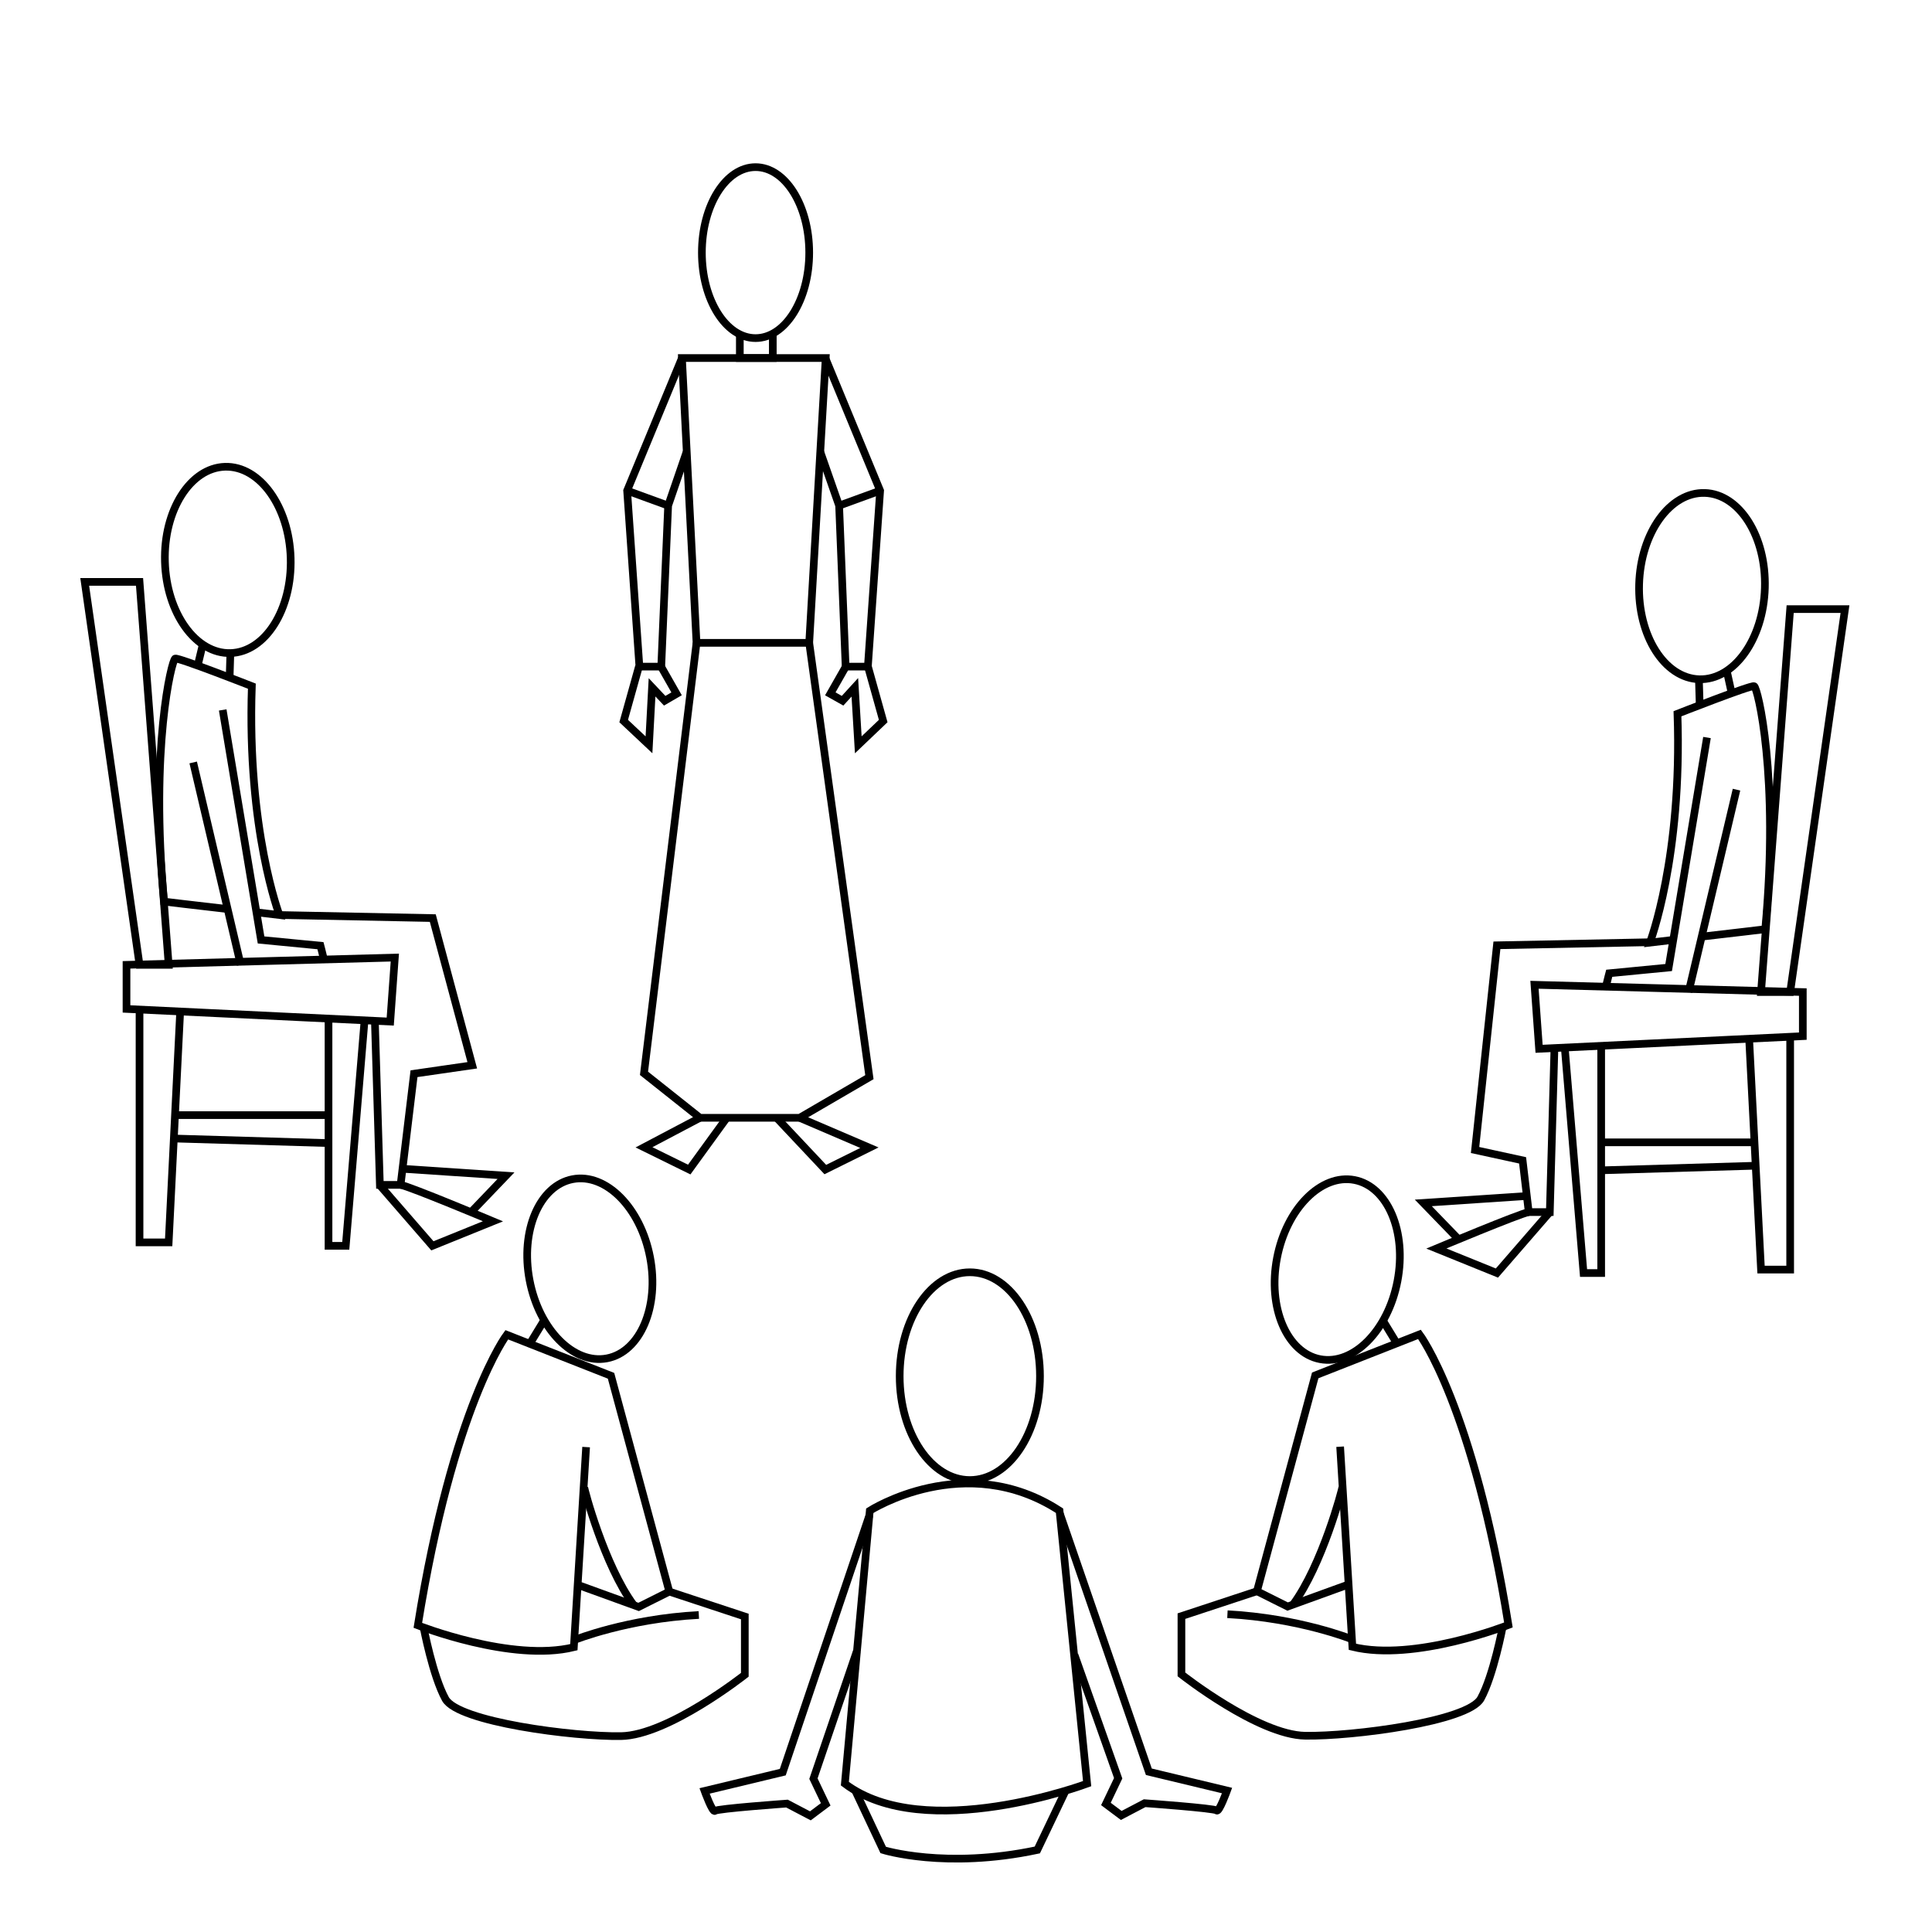 <?xml version="1.0" encoding="utf-8"?>
<!-- Generator: Adobe Illustrator 22.1.0, SVG Export Plug-In . SVG Version: 6.00 Build 0)  -->
<!DOCTYPE svg PUBLIC "-//W3C//DTD SVG 1.0//EN" "http://www.w3.org/TR/2001/REC-SVG-20010904/DTD/svg10.dtd">
<svg version="1.0" id="Layer_1" xmlns="http://www.w3.org/2000/svg" xmlns:xlink="http://www.w3.org/1999/xlink" x="0px" y="0px"
	 width="504px" height="504px" viewBox="0 0 504 504" enable-background="new 0 0 504 504" xml:space="preserve">
<g id="Layer_1_1_">
	<ellipse fill="none" stroke="#000000" stroke-width="2" stroke-miterlimit="10" cx="197.1" cy="65.9" rx="14" ry="22.3"/>
	<polyline fill="none" stroke="#000000" stroke-width="2" stroke-miterlimit="10" points="201.6,87 201.6,93.4 193,93.4 193,87.2 	
		"/>
	<polygon fill="none" stroke="#000000" stroke-width="2" stroke-miterlimit="10" points="215.4,93.4 177.9,93.4 181.7,167.7 
		211.1,167.7 	"/>
	<polyline fill="none" stroke="#000000" stroke-width="2" stroke-miterlimit="10" points="177.9,93.4 163.6,128 166.8,173.9 
		172.5,173.9 174.3,131.9 179.1,117.9 	"/>
	<polyline fill="none" stroke="#000000" stroke-width="2" stroke-miterlimit="10" points="172.4,173.8 176.5,181 173.4,182.8 
		170.1,179.3 169.3,194.3 162.7,188.1 166.7,173.8 	"/>
	<line fill="none" stroke="#000000" stroke-width="2" stroke-miterlimit="10" x1="174.3" y1="131.9" x2="163.6" y2="128"/>
	<polyline fill="none" stroke="#000000" stroke-width="2" stroke-miterlimit="10" points="215.3,93.4 229.6,128 226.4,173.9 
		220.6,173.9 218.9,131.9 214,117.9 	"/>
	<polyline fill="none" stroke="#000000" stroke-width="2" stroke-miterlimit="10" points="220.7,173.8 216.6,181 219.8,182.8 
		223,179.3 223.9,194.3 230.4,188.1 226.4,173.8 	"/>
	<line fill="none" stroke="#000000" stroke-width="2" stroke-miterlimit="10" x1="218.9" y1="131.9" x2="229.6" y2="128"/>
	<polyline fill="none" stroke="#000000" stroke-width="2" stroke-miterlimit="10" points="211.1,167.7 226.8,281 208.6,291.6 
		182.6,291.6 168,280 181.7,167.7 	"/>
	<polyline fill="none" stroke="#000000" stroke-width="2" stroke-miterlimit="10" points="208.6,291.6 226.8,299.4 215.3,305.1 
		202.6,291.6 	"/>
	<polyline fill="none" stroke="#000000" stroke-width="2" stroke-miterlimit="10" points="189.6,291.6 179.8,305.1 168,299.3 
		182.6,291.6 	"/>
	<ellipse fill="none" stroke="#000000" stroke-width="2" stroke-miterlimit="10" cx="253" cy="359" rx="18.3" ry="27.1"/>
	<path fill="none" stroke="#000000" stroke-width="2" stroke-miterlimit="10" d="M226.9,394.1c0,0,24.9-16,49.5,0l7.2,71.2
		c0,0-42.3,15.8-63.2,0L226.9,394.1z"/>
	<path fill="none" stroke="#000000" stroke-width="2" stroke-miterlimit="10" d="M223.1,467.1l7.3,15.5c0,0,16.2,5.1,40.2,0
		l7.4-15.5"/>
	<path fill="none" stroke="#000000" stroke-width="2" stroke-miterlimit="10" d="M226.8,395.3l-22.6,67l-20.4,4.9
		c0,0,2.1,5.8,2.7,5.2c0.6-0.6,18.8-1.9,18.8-1.9l6.1,3.2l4-3l-3.2-6.7l11.3-33.2"/>
	<path fill="none" stroke="#000000" stroke-width="2" stroke-miterlimit="10" d="M276.5,394.9l23.2,67.3l20.4,4.9
		c0,0-2.1,5.8-2.7,5.2s-18.8-1.9-18.8-1.9l-6.1,3.2l-4-3l3.2-6.7l-11.4-32.2"/>
	
		<ellipse transform="matrix(0.188 -0.982 0.982 0.188 -41.772 611.488)" fill="none" stroke="#000000" stroke-width="2" stroke-miterlimit="10" cx="348.8" cy="331" rx="23.8" ry="16"/>
	<line fill="none" stroke="#000000" stroke-width="2" stroke-miterlimit="10" x1="360.7" y1="344.4" x2="364.3" y2="350.3"/>
	<path fill="none" stroke="#000000" stroke-width="2" stroke-miterlimit="10" d="M351.9,413.3l-16,5.8l-8-4l15.2-56.3l27.2-10.7
		c0,0,14,18.5,23.2,75.8c0,0-24.5,9.7-40.7,5.7l-3.2-52.2"/>
	<path fill="none" stroke="#000000" stroke-width="2" stroke-miterlimit="10" d="M350.2,387.8c0,0.7-5.3,20.5-12.9,30.8"/>
	<path fill="none" stroke="#000000" stroke-width="2" stroke-miterlimit="10" d="M327.9,415.1l-19.7,6.5v15.2c0,0,20,15.8,32.3,16
		s42.5-3.7,45.8-9.7s5.7-18.7,5.7-18.7"/>
	<path fill="none" stroke="#000000" stroke-width="2" stroke-miterlimit="10" d="M352.6,427.6c0,0-13.7-5.5-32.4-6.5"/>
	<polygon fill="none" stroke="#000000" stroke-width="2" stroke-miterlimit="10" points="467,158.9 459.4,258.8 467,258.8 
		481.3,158.9 	"/>
	<polygon fill="none" stroke="#000000" stroke-width="2" stroke-miterlimit="10" points="470.3,258.8 400.3,256.9 401.5,273.6 
		470.3,270.3 	"/>
	<polyline fill="none" stroke="#000000" stroke-width="2" stroke-miterlimit="10" points="408.2,273.3 413.1,332.1 417.7,332.1 
		417.7,273.6 	"/>
	<polyline fill="none" stroke="#000000" stroke-width="2" stroke-miterlimit="10" points="467,270.5 467,331.2 459.4,331.2 
		456.3,271 	"/>
	<line fill="none" stroke="#000000" stroke-width="2" stroke-miterlimit="10" x1="417.7" y1="298" x2="457.7" y2="298"/>
	<line fill="none" stroke="#000000" stroke-width="2" stroke-miterlimit="10" x1="417.7" y1="305.3" x2="458" y2="304.1"/>
	
		<ellipse transform="matrix(2.972332e-02 -1 1 2.972332e-02 277.704 592.244)" fill="none" stroke="#000000" stroke-width="2" stroke-miterlimit="10" cx="443.9" cy="153.1" rx="24.3" ry="16.4"/>
	<path fill="none" stroke="#000000" stroke-width="2" stroke-miterlimit="10" d="M436.4,245.2c-3.5,0.4-6,0.7-6,0.7
		s8.5-22.1,7.2-59.7c0,0,19.1-7.5,20-7.2s6.6,23.3,2.9,63.4c0,0-8.3,1-16.2,1.9"/>
	<path fill="none" stroke="#000000" stroke-width="2" stroke-miterlimit="10" d="M445.3,192.4l-10,60l-15.5,1.5c0,0-0.4,1.5-0.8,3.2
		"/>
	<line fill="none" stroke="#000000" stroke-width="2" stroke-miterlimit="10" x1="440.5" y1="258.8" x2="453" y2="206"/>
	<polyline fill="none" stroke="#000000" stroke-width="2" stroke-miterlimit="10" points="430.4,245.8 390.5,246.6 384.8,300 
		397.2,302.7 398.8,316.2 404.3,316.2 405.5,273.6 	"/>
	<path fill="none" stroke="#000000" stroke-width="2" stroke-miterlimit="10" d="M398.8,316.2c-2.4,0.4-24.1,9.5-24.1,9.5l15.8,6.4
		l13.8-15.9"/>
	<polyline fill="none" stroke="#000000" stroke-width="2" stroke-miterlimit="10" points="398.3,312 371.3,313.8 380.5,323.3 	"/>
	<line fill="none" stroke="#000000" stroke-width="2" stroke-miterlimit="10" x1="443.2" y1="177.4" x2="443.4" y2="184"/>
	<line fill="none" stroke="#000000" stroke-width="2" stroke-miterlimit="10" x1="450.5" y1="175.2" x2="451.6" y2="180.2"/>
	
		<ellipse transform="matrix(0.982 -0.188 0.188 0.982 -59.412 34.754)" fill="none" stroke="#000000" stroke-width="2" stroke-miterlimit="10" cx="153.8" cy="331.1" rx="16" ry="23.8"/>
	<line fill="none" stroke="#000000" stroke-width="2" stroke-miterlimit="10" x1="141.9" y1="344.5" x2="138.3" y2="350.4"/>
	<path fill="none" stroke="#000000" stroke-width="2" stroke-miterlimit="10" d="M150.6,413.4l16,5.8l8-4l-15.2-56.3l-27.2-10.7
		c0,0-14,18.5-23.2,75.8c0,0,24.5,9.7,40.7,5.7l3.2-52.2"/>
	<path fill="none" stroke="#000000" stroke-width="2" stroke-miterlimit="10" d="M152.4,387.9c0,0.7,5.3,20.5,12.9,30.8"/>
	<path fill="none" stroke="#000000" stroke-width="2" stroke-miterlimit="10" d="M174.6,415.2l19.7,6.5v15.2c0,0-20,15.8-32.3,16
		s-42.5-3.7-45.8-9.7s-5.7-18.7-5.7-18.7"/>
	<path fill="none" stroke="#000000" stroke-width="2" stroke-miterlimit="10" d="M149.9,427.8c0,0,13.7-5.5,32.4-6.5"/>
	
		<ellipse transform="matrix(1 -2.972332e-02 2.972332e-02 1 -4.314 1.83)" fill="none" stroke="#000000" stroke-width="2" stroke-miterlimit="10" cx="59.4" cy="146" rx="16.4" ry="24.3"/>
	<line fill="none" stroke="#000000" stroke-width="2" stroke-miterlimit="10" x1="52.9" y1="168.1" x2="51.7" y2="173.1"/>
	<line fill="none" stroke="#000000" stroke-width="2" stroke-miterlimit="10" x1="60.1" y1="170.3" x2="59.9" y2="176.8"/>
	<path fill="none" stroke="#000000" stroke-width="2" stroke-miterlimit="10" d="M66.9,238c3.5,0.4,6,0.7,6,0.7s-8.5-22.1-7.2-59.7
		c0,0-19.1-7.5-20-7.2s-6.6,23.3-2.9,63.4c0,0,8.3,1,16.2,1.9"/>
	<path fill="none" stroke="#000000" stroke-width="2" stroke-miterlimit="10" d="M58.1,185.2l10,60l15.5,1.5c0,0,0.4,1.5,0.8,3.2"/>
	<line fill="none" stroke="#000000" stroke-width="2" stroke-miterlimit="10" x1="62.8" y1="251.7" x2="50.4" y2="198.9"/>
	<polyline fill="none" stroke="#000000" stroke-width="2" stroke-miterlimit="10" points="72.9,238.7 112.9,239.5 123.2,277.9 
		108,280.1 104.5,309.1 99.1,309.1 97.8,266.5 	"/>
	<path fill="none" stroke="#000000" stroke-width="2" stroke-miterlimit="10" d="M104.5,309.1c2.4,0.4,24.1,9.5,24.1,9.5l-15.8,6.4
		L99,309.1"/>
	<polyline fill="none" stroke="#000000" stroke-width="2" stroke-miterlimit="10" points="105,304.9 132,306.7 122.9,316.2 	"/>
	<polygon fill="none" stroke="#000000" stroke-width="2" stroke-miterlimit="10" points="36.4,151.8 44,251.7 36.4,251.7 
		22.1,151.8 	"/>
	<polygon fill="none" stroke="#000000" stroke-width="2" stroke-miterlimit="10" points="33,251.7 103,249.8 101.8,266.5 33,263.2 	
		"/>
	<polyline fill="none" stroke="#000000" stroke-width="2" stroke-miterlimit="10" points="95.1,266.2 90.2,325 85.7,325 85.7,266.5 
			"/>
	<polyline fill="none" stroke="#000000" stroke-width="2" stroke-miterlimit="10" points="36.4,263.3 36.4,324.1 44,324.1 47,263.9 
			"/>
	<line fill="none" stroke="#000000" stroke-width="2" stroke-miterlimit="10" x1="85.7" y1="290.9" x2="45.6" y2="290.9"/>
	<line fill="none" stroke="#000000" stroke-width="2" stroke-miterlimit="10" x1="85.7" y1="298.2" x2="45.3" y2="297"/>
</g>
</svg>
